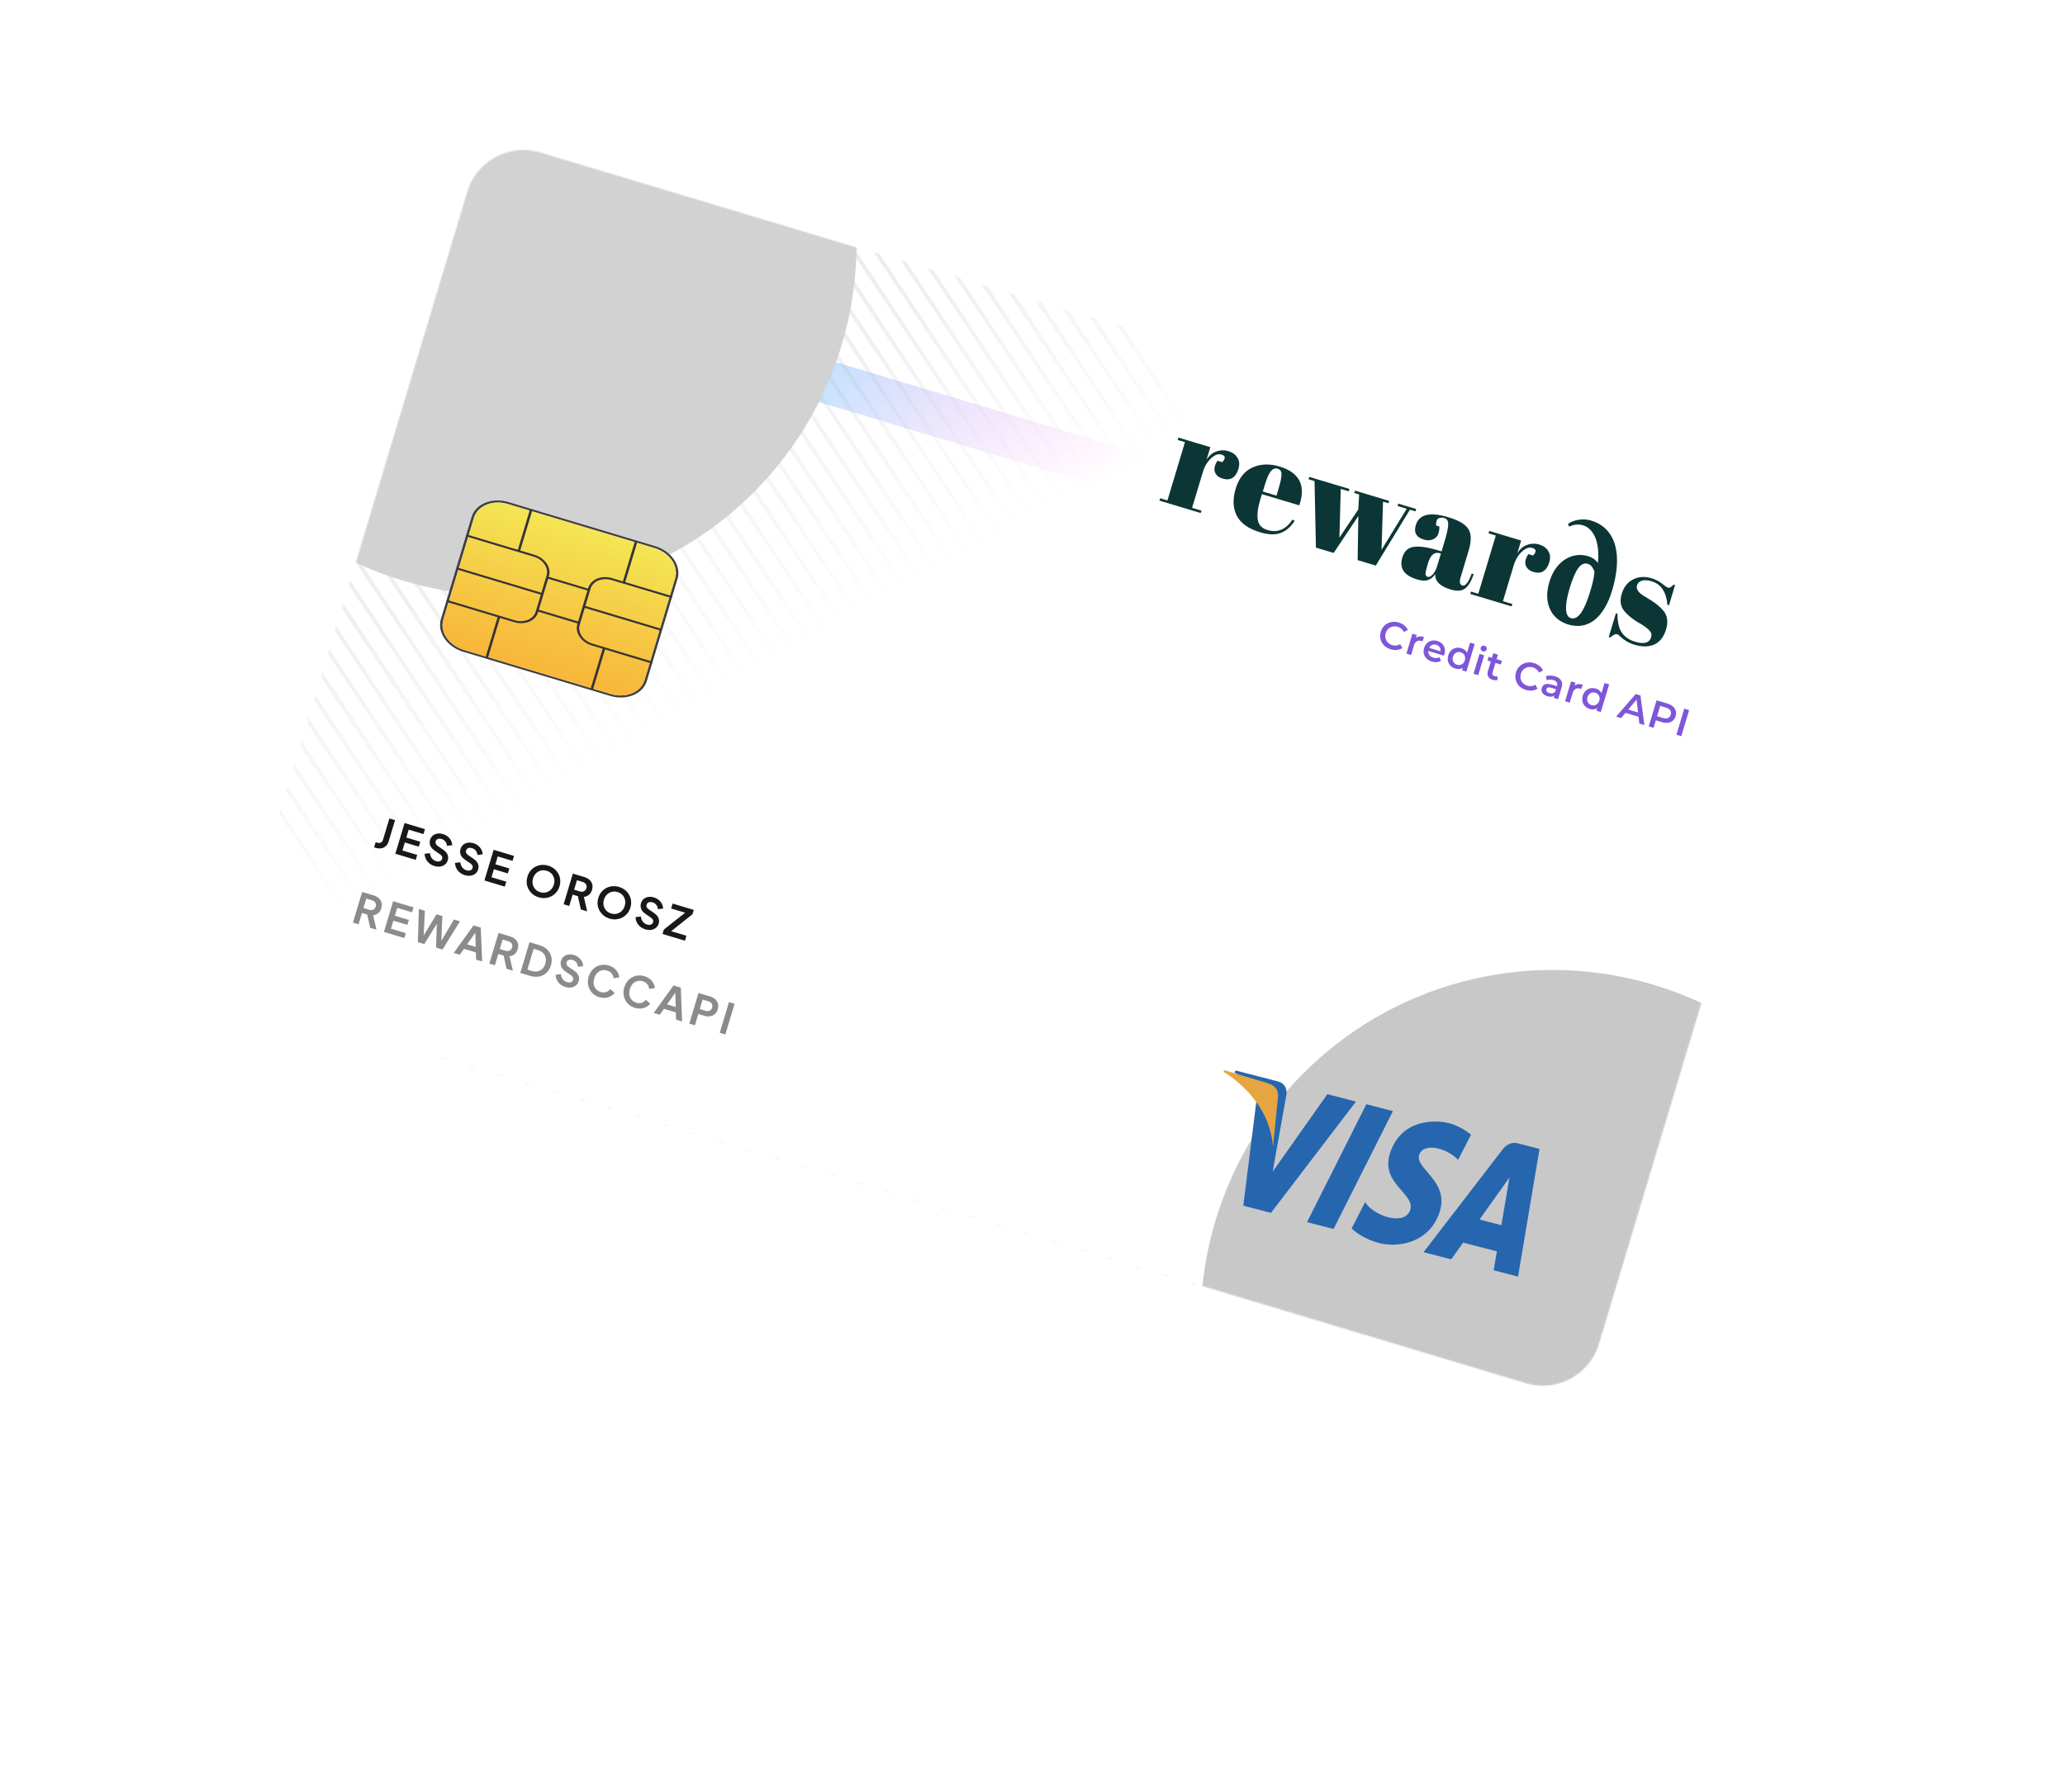 <svg width="1568" height="1361" viewBox="0 0 1568 1361" fill="none" xmlns="http://www.w3.org/2000/svg">
<g filter="url(#filter0_f_25_811)">
<rect x="413.92" y="208.756" width="925.52" height="515.014" transform="rotate(16.72 413.92 208.756)" fill="url(#paint0_linear_25_811)"/>
</g>
<g filter="url(#filter1_d_25_811)">
<rect x="367.602" y="103" width="1074.73" height="679.873" rx="44.533" transform="rotate(16.721 367.602 103)" fill="white"/>
</g>
<mask id="mask0_25_811" style="mask-type:alpha" maskUnits="userSpaceOnUse" x="182" y="113" width="1204" height="940">
<rect x="367.602" y="103" width="1074.73" height="679.873" rx="44.533" transform="rotate(16.721 367.602 103)" fill="white"/>
</mask>
<g mask="url(#mask0_25_811)">
<g opacity="0.18">
<line x1="362.585" y1="81.7" x2="973.349" y2="999.864" stroke="#18181B" stroke-width="2.969"/>
<line x1="346.66" y1="83.115" x2="957.424" y2="1001.28" stroke="#18181B" stroke-width="2.969"/>
<line x1="330.734" y1="84.532" x2="941.498" y2="1002.7" stroke="#18181B" stroke-width="2.969"/>
<line x1="314.811" y1="85.948" x2="925.575" y2="1004.11" stroke="#18181B" stroke-width="2.969"/>
<line x1="298.885" y1="87.364" x2="909.649" y2="1005.53" stroke="#18181B" stroke-width="2.969"/>
<line x1="282.961" y1="88.78" x2="893.725" y2="1006.94" stroke="#18181B" stroke-width="2.969"/>
<line x1="267.032" y1="90.196" x2="877.796" y2="1008.36" stroke="#18181B" stroke-width="2.969"/>
<line x1="251.11" y1="91.612" x2="861.874" y2="1009.78" stroke="#18181B" stroke-width="2.969"/>
<line x1="235.182" y1="93.027" x2="845.946" y2="1011.19" stroke="#18181B" stroke-width="2.969"/>
<line x1="219.259" y1="94.443" x2="830.023" y2="1012.61" stroke="#18181B" stroke-width="2.969"/>
<line x1="203.331" y1="95.86" x2="814.095" y2="1014.02" stroke="#18181B" stroke-width="2.969"/>
<line x1="187.41" y1="97.276" x2="798.174" y2="1015.44" stroke="#18181B" stroke-width="2.969"/>
<line x1="171.482" y1="98.691" x2="782.246" y2="1016.85" stroke="#18181B" stroke-width="2.969"/>
<line x1="155.557" y1="100.107" x2="766.321" y2="1018.27" stroke="#18181B" stroke-width="2.969"/>
<line x1="139.631" y1="101.523" x2="750.395" y2="1019.69" stroke="#18181B" stroke-width="2.969"/>
<line x1="123.707" y1="102.939" x2="734.471" y2="1021.1" stroke="#18181B" stroke-width="2.969"/>
<line x1="107.782" y1="104.355" x2="718.546" y2="1022.52" stroke="#18181B" stroke-width="2.969"/>
<line x1="91.856" y1="105.77" x2="702.62" y2="1023.93" stroke="#18181B" stroke-width="2.969"/>
<line x1="75.931" y1="107.187" x2="686.696" y2="1025.35" stroke="#18181B" stroke-width="2.969"/>
<line x1="60.008" y1="108.603" x2="670.772" y2="1026.77" stroke="#18181B" stroke-width="2.969"/>
<line x1="44.083" y1="110.018" x2="654.847" y2="1028.18" stroke="#18181B" stroke-width="2.969"/>
<line x1="28.157" y1="111.434" x2="638.921" y2="1029.6" stroke="#18181B" stroke-width="2.969"/>
<line x1="12.232" y1="112.851" x2="622.996" y2="1031.01" stroke="#18181B" stroke-width="2.969"/>
<line x1="-3.692" y1="114.267" x2="607.072" y2="1032.43" stroke="#18181B" stroke-width="2.969"/>
<line x1="-19.617" y1="115.682" x2="591.147" y2="1033.85" stroke="#18181B" stroke-width="2.969"/>
<line x1="-35.545" y1="117.097" x2="575.219" y2="1035.26" stroke="#18181B" stroke-width="2.969"/>
<line x1="-51.47" y1="118.514" x2="559.294" y2="1036.68" stroke="#18181B" stroke-width="2.969"/>
<line x1="-67.391" y1="119.93" x2="543.373" y2="1038.09" stroke="#18181B" stroke-width="2.969"/>
<line x1="-83.317" y1="121.346" x2="527.447" y2="1039.51" stroke="#18181B" stroke-width="2.969"/>
<line x1="-99.244" y1="122.762" x2="511.52" y2="1040.93" stroke="#18181B" stroke-width="2.969"/>
<line x1="-115.166" y1="124.178" x2="495.598" y2="1042.34" stroke="#18181B" stroke-width="2.969"/>
<line x1="380.499" y1="83.981" x2="991.263" y2="1002.15" stroke="#18181B" stroke-width="2.969"/>
<line x1="398.412" y1="86.263" x2="1009.18" y2="1004.43" stroke="#18181B" stroke-width="2.969"/>
<line x1="416.327" y1="88.546" x2="1027.09" y2="1006.71" stroke="#18181B" stroke-width="2.969"/>
<line x1="434.241" y1="90.826" x2="1045.01" y2="1008.99" stroke="#18181B" stroke-width="2.969"/>
<line x1="452.153" y1="93.108" x2="1062.92" y2="1011.27" stroke="#18181B" stroke-width="2.969"/>
<line x1="470.069" y1="95.39" x2="1080.83" y2="1013.55" stroke="#18181B" stroke-width="2.969"/>
<line x1="487.984" y1="97.671" x2="1098.75" y2="1015.83" stroke="#18181B" stroke-width="2.969"/>
<line x1="505.895" y1="99.953" x2="1116.66" y2="1018.12" stroke="#18181B" stroke-width="2.969"/>
<line x1="523.812" y1="102.234" x2="1134.58" y2="1020.4" stroke="#18181B" stroke-width="2.969"/>
<line x1="541.726" y1="104.516" x2="1152.49" y2="1022.68" stroke="#18181B" stroke-width="2.969"/>
<line x1="559.64" y1="106.798" x2="1170.4" y2="1024.96" stroke="#18181B" stroke-width="2.969"/>
<line x1="577.556" y1="109.079" x2="1188.32" y2="1027.24" stroke="#18181B" stroke-width="2.969"/>
<line x1="595.473" y1="111.361" x2="1206.24" y2="1029.52" stroke="#18181B" stroke-width="2.969"/>
<line x1="613.382" y1="113.643" x2="1224.15" y2="1031.81" stroke="#18181B" stroke-width="2.969"/>
<line x1="631.298" y1="115.924" x2="1242.06" y2="1034.09" stroke="#18181B" stroke-width="2.969"/>
<line x1="649.213" y1="118.205" x2="1259.98" y2="1036.37" stroke="#18181B" stroke-width="2.969"/>
<line x1="667.125" y1="120.487" x2="1277.89" y2="1038.65" stroke="#18181B" stroke-width="2.969"/>
<line x1="685.041" y1="122.769" x2="1295.8" y2="1040.93" stroke="#18181B" stroke-width="2.969"/>
<line x1="702.956" y1="125.05" x2="1313.72" y2="1043.21" stroke="#18181B" stroke-width="2.969"/>
<line x1="720.867" y1="127.332" x2="1331.63" y2="1045.5" stroke="#18181B" stroke-width="2.969"/>
<line x1="738.782" y1="129.614" x2="1349.55" y2="1047.78" stroke="#18181B" stroke-width="2.969"/>
<line x1="756.696" y1="131.895" x2="1367.46" y2="1050.06" stroke="#18181B" stroke-width="2.969"/>
<line x1="774.612" y1="134.176" x2="1385.38" y2="1052.34" stroke="#18181B" stroke-width="2.969"/>
</g>
<rect x="367.602" y="103" width="1074.73" height="679.873" rx="44.533" transform="rotate(16.721 367.602 103)" fill="url(#paint1_linear_25_811)"/>
<g filter="url(#filter2_f_25_811)">
<circle cx="383.208" cy="185.188" r="267.199" transform="rotate(16.721 383.208 185.188)" fill="#D2D2D2"/>
</g>
<g filter="url(#filter3_f_25_811)">
<circle cx="1178.85" cy="1003.89" r="267.199" transform="rotate(16.721 1178.85 1003.89)" fill="#C8C8C8"/>
</g>
</g>
<path d="M491.175 517.177L514.463 439.655C517.463 429.669 509.835 418.523 497.456 414.804L385.971 381.314C373.589 377.594 361.078 382.693 358.079 392.677L334.791 470.199C331.791 480.185 339.426 491.328 351.805 495.047L463.29 528.537C475.67 532.254 488.176 527.161 491.175 517.177ZM352.241 493.594C340.852 490.173 333.833 479.92 336.591 470.739L359.879 393.217C362.638 384.033 374.146 379.344 385.535 382.766L497.02 416.256C508.403 419.676 515.422 429.929 512.663 439.114L489.375 516.636C486.617 525.817 475.109 530.505 463.727 527.085L352.241 493.594Z" fill="#3F3F46"/>
<path d="M463.729 527.087L352.245 493.596C346.772 491.95 342.049 488.619 339.114 484.335C336.179 480.051 335.273 475.164 336.594 470.747L359.884 393.22C362.643 384.035 374.15 379.347 385.539 382.768L497.023 416.258C508.406 419.677 515.425 429.931 512.665 439.116L489.376 516.644C486.62 525.818 475.112 530.506 463.729 527.087Z" fill="url(#paint2_linear_25_811)"/>
<path d="M339.045 457.116L339.482 455.664L390.819 471.086C394.222 472.105 397.812 471.994 400.8 470.776C403.789 469.559 405.932 467.335 406.76 464.592L415.045 437.015C415.865 434.27 415.302 431.233 413.479 428.57C411.656 425.907 408.723 423.836 405.321 422.811L353.984 407.389L354.42 405.935L405.758 421.357C409.636 422.527 412.982 424.889 415.06 427.925C417.139 430.962 417.781 434.425 416.845 437.556L408.561 465.133C407.617 468.26 405.173 470.796 401.765 472.185C398.357 473.573 394.264 473.7 390.383 472.538L339.045 457.116Z" fill="#383335"/>
<path d="M438.366 474.087L446.65 446.51C447.594 443.382 450.039 440.845 453.447 439.457C456.855 438.068 460.949 437.941 464.83 439.103L510.425 452.8L509.988 454.254L464.393 440.557C460.99 439.537 457.4 439.649 454.411 440.866C451.422 442.083 449.279 444.308 448.451 447.05L440.166 474.628C439.346 477.373 439.91 480.41 441.733 483.073C443.556 485.736 446.49 487.807 449.891 488.832L495.486 502.529L495.05 503.981L449.455 490.284C445.576 489.116 442.23 486.754 440.151 483.717C438.072 480.68 437.43 477.217 438.366 474.087Z" fill="#383335"/>
<path d="M446.946 448.791L447.383 447.339L415.776 437.845L415.34 439.297L446.946 448.791Z" fill="#383335"/>
<path d="M439.438 473.795L439.874 472.343L408.267 462.849L407.831 464.301L439.438 473.795Z" fill="#383335"/>
<path d="M370.451 499.858L379.846 468.582L378.046 468.041L368.65 499.317L370.451 499.858Z" fill="#383335"/>
<path d="M394.787 418.854L404.183 387.576L402.383 387.035L392.987 418.313L394.787 418.854Z" fill="#383335"/>
<path d="M450.222 523.821L459.617 492.544L457.817 492.004L448.421 523.28L450.222 523.821Z" fill="#383335"/>
<path d="M474.554 442.816L483.95 411.539L482.15 410.998L472.754 442.276L474.554 442.816Z" fill="#383335"/>
<path d="M501.66 479.008L502.096 477.555L443.587 459.979L443.151 461.431L501.66 479.008Z" fill="#383335"/>
<path d="M410.974 451.764L411.41 450.312L346.898 430.932L346.462 432.384L410.974 451.764Z" fill="#383335"/>
<path d="M1012.62 933.416L992.446 928.207L1037.5 838.657L1057.68 843.866L1012.62 933.416ZM1007.92 831.02L966.367 889.887L968.896 875.554L968.896 875.56L976.697 832.072C976.697 832.072 978.798 823.504 970.048 821.245L938.249 813.036L937.327 814.511C937.327 814.511 946.204 819.444 954.723 830.567L944.065 915.721L965.087 921.147L1029.63 836.626L1007.92 831.02V831.02ZM1134.17 964.792L1152.69 969.574L1168.98 872.597L1152.77 868.41C1145.28 866.477 1141.03 872.922 1141.03 872.922L1080.92 951.046L1101.95 956.475L1110.97 943.776L1136.62 950.397L1134.17 964.792ZM1123.44 926.233L1146.18 894.239L1140.01 930.509L1123.44 926.233ZM1107.14 880.965L1116.98 861.779C1116.98 861.779 1109.51 855.439 1100.25 853.048C1090.24 850.464 1064.63 849.566 1055.72 875.049C1047.34 899.025 1075.14 906.527 1070.74 919.12C1066.34 931.714 1042.09 922.996 1036.61 912.922L1026.33 932.986C1026.33 932.986 1033.5 940.552 1047.27 944.105C1061.04 947.659 1084.79 944.484 1092.91 921.248C1101.35 897.118 1073.98 887.603 1077.65 877.112C1081.32 866.619 1100.49 873.039 1107.14 880.965V880.965Z" fill="#2566AF"/>
<path d="M966.608 871.088L970.417 832.91C970.417 832.91 971.737 825.433 962.681 822.713L929.771 812.826L928.977 814.068C928.977 814.068 943.81 822.098 955.292 838.938C966.273 855.036 966.608 871.088 966.608 871.088Z" fill="#E6A540"/>
<path d="M284.041 643.555L285.215 639.646L286.56 640.05C287.561 640.35 288.438 640.307 289.191 639.919C289.971 639.517 290.505 638.836 290.793 637.877L295.67 621.645L299.955 622.932L295.125 639.008C294.693 640.447 294.001 641.614 293.05 642.511C292.12 643.413 290.99 643.995 289.662 644.255C288.354 644.521 286.929 644.423 285.386 643.959L284.041 643.555ZM300.195 648.408L307.195 625.107L322.677 629.758L321.55 633.511L310.321 630.138L308.527 636.112L319.129 639.297L318.002 643.05L307.399 639.865L305.576 645.933L316.805 649.306L315.677 653.059L300.195 648.408ZM329.847 657.725C328.366 657.28 327.071 656.596 325.962 655.671C324.874 654.753 324.015 653.677 323.386 652.442C322.784 651.193 322.468 649.859 322.44 648.441L326.434 647.97C326.596 649.474 327.093 650.771 327.925 651.862C328.763 652.932 329.849 653.668 331.184 654.069C331.934 654.294 332.615 654.374 333.226 654.307C333.864 654.226 334.392 654.021 334.809 653.691C335.247 653.368 335.554 652.915 335.729 652.331C335.936 651.643 335.897 651.017 335.611 650.454C335.353 649.876 334.855 649.34 334.117 648.846L330.076 646.064C328.431 644.956 327.319 643.701 326.74 642.299C326.161 640.898 326.1 639.436 326.557 637.914C326.958 636.579 327.635 635.498 328.588 634.671C329.562 633.849 330.718 633.333 332.055 633.12C333.419 632.894 334.862 633.009 336.384 633.466C337.781 633.886 338.988 634.521 340.005 635.372C341.029 636.203 341.826 637.181 342.397 638.307C342.995 639.419 343.327 640.621 343.394 641.914L339.421 642.426C339.313 641.12 338.894 640.017 338.165 639.116C337.441 638.194 336.475 637.551 335.266 637.188C334.557 636.975 333.894 636.912 333.276 637C332.665 637.066 332.138 637.271 331.693 637.615C331.276 637.945 330.98 638.401 330.804 638.985C330.61 639.631 330.647 640.267 330.913 640.893C331.186 641.498 331.709 642.064 332.483 642.592L336.364 645.224C338.038 646.387 339.174 647.637 339.772 648.976C340.391 650.321 340.465 651.776 339.996 653.34C339.595 654.674 338.897 655.749 337.902 656.564C336.907 657.379 335.717 657.897 334.332 658.117C332.947 658.338 331.452 658.207 329.847 657.725ZM352.94 664.662C351.46 664.218 350.165 663.533 349.056 662.609C347.968 661.691 347.109 660.614 346.48 659.38C345.878 658.13 345.562 656.797 345.534 655.379L349.528 654.908C349.69 656.411 350.187 657.709 351.019 658.8C351.857 659.87 352.943 660.605 354.278 661.006C355.028 661.232 355.709 661.311 356.32 661.245C356.958 661.163 357.486 660.958 357.903 660.629C358.341 660.306 358.648 659.852 358.823 659.269C359.03 658.58 358.991 657.955 358.705 657.392C358.447 656.814 357.948 656.278 357.21 655.783L353.17 653.001C351.525 651.893 350.413 650.638 349.834 649.237C349.255 647.835 349.194 646.373 349.651 644.851C350.052 643.517 350.729 642.436 351.682 641.608C352.656 640.787 353.812 640.27 355.149 640.058C356.513 639.831 357.956 639.946 359.478 640.404C360.875 640.823 362.082 641.459 363.099 642.31C364.123 643.14 364.92 644.119 365.491 645.245C366.089 646.357 366.421 647.559 366.488 648.852L362.515 649.363C362.407 648.058 361.988 646.955 361.259 646.054C360.535 645.132 359.569 644.489 358.36 644.126C357.651 643.913 356.988 643.85 356.37 643.937C355.759 644.004 355.232 644.209 354.787 644.553C354.37 644.882 354.074 645.339 353.898 645.923C353.704 646.569 353.74 647.205 354.007 647.831C354.28 648.436 354.803 649.002 355.577 649.53L359.458 652.162C361.132 653.324 362.268 654.575 362.866 655.914C363.485 657.259 363.559 658.714 363.089 660.277C362.689 661.612 361.991 662.687 360.996 663.502C360.001 664.317 358.811 664.834 357.426 665.055C356.041 665.275 354.546 665.145 352.94 664.662ZM367.827 668.725L374.827 645.424L390.309 650.075L389.182 653.828L377.953 650.455L376.159 656.429L386.762 659.614L385.634 663.367L375.031 660.182L373.209 666.25L384.437 669.623L383.31 673.376L367.827 668.725ZM409.04 681.515C407.33 681.001 405.826 680.22 404.527 679.17C403.229 678.121 402.189 676.888 401.41 675.472C400.631 674.056 400.147 672.524 399.96 670.876C399.8 669.214 399.977 667.528 400.491 665.818C401.011 664.088 401.792 662.583 402.835 661.305C403.879 660.028 405.116 659.012 406.546 658.26C407.977 657.508 409.521 657.062 411.176 656.923C412.839 656.763 414.535 656.943 416.266 657.463C417.996 657.983 419.511 658.768 420.81 659.817C422.109 660.866 423.148 662.099 423.927 663.515C424.713 664.911 425.189 666.429 425.355 668.07C425.542 669.718 425.375 671.407 424.856 673.138C424.342 674.847 423.55 676.349 422.48 677.641C421.416 678.913 420.168 679.925 418.737 680.677C417.307 681.429 415.76 681.885 414.098 682.045C412.457 682.212 410.771 682.035 409.04 681.515ZM410.205 677.637C411.352 677.981 412.465 678.099 413.543 677.991C414.627 677.862 415.634 677.54 416.562 677.023C417.511 676.512 418.323 675.813 418.999 674.925C419.696 674.043 420.22 673.018 420.571 671.85C420.921 670.683 421.046 669.549 420.944 668.45C420.869 667.337 420.577 666.305 420.066 665.356C419.583 664.393 418.921 663.569 418.081 662.885C417.241 662.2 416.247 661.686 415.1 661.341C413.975 661.003 412.872 660.888 411.794 660.996C410.716 661.104 409.699 661.424 408.744 661.955C407.816 662.472 407.003 663.171 406.307 664.053C405.616 664.914 405.095 665.928 404.745 667.096C404.394 668.264 404.266 669.408 404.362 670.527C404.457 671.647 404.75 672.679 405.239 673.621C405.75 674.57 406.422 675.398 407.256 676.103C408.096 676.787 409.079 677.298 410.205 677.637ZM427.977 686.794L434.976 663.493L443.64 666.096C445.225 666.572 446.534 667.283 447.568 668.23C448.629 669.163 449.338 670.285 449.694 671.597C450.056 672.888 450.003 674.315 449.533 675.879C449.051 677.485 448.255 678.735 447.145 679.629C446.056 680.529 444.784 681.056 443.328 681.21L445.867 692.169L441.05 690.722L438.399 678.775L440.663 681.228L434.814 679.471L432.23 688.072L427.977 686.794ZM435.942 675.718L440.414 677.061C441.186 677.293 441.897 677.348 442.547 677.225C443.204 677.081 443.771 676.785 444.246 676.337C444.722 675.889 445.066 675.31 445.279 674.601C445.498 673.872 445.53 673.199 445.374 672.584C445.224 671.948 444.911 671.399 444.436 670.938C443.967 670.456 443.347 670.099 442.575 669.868L438.103 668.524L435.942 675.718ZM462.864 697.684C461.154 697.17 459.65 696.389 458.351 695.339C457.052 694.29 456.013 693.057 455.234 691.641C454.454 690.224 453.971 688.693 453.784 687.045C453.624 685.383 453.801 683.697 454.315 681.987C454.835 680.257 455.616 678.752 456.659 677.474C457.702 676.196 458.939 675.181 460.37 674.429C461.801 673.677 463.344 673.231 465 673.092C466.662 672.932 468.359 673.112 470.089 673.632C471.82 674.152 473.335 674.936 474.633 675.986C475.932 677.035 476.971 678.268 477.751 679.684C478.536 681.08 479.012 682.598 479.179 684.239C479.366 685.887 479.199 687.576 478.679 689.307C478.166 691.016 477.374 692.518 476.304 693.81C475.24 695.082 473.992 696.094 472.561 696.846C471.13 697.598 469.584 698.054 467.922 698.214C466.281 698.381 464.595 698.204 462.864 697.684ZM464.029 693.805C465.176 694.15 466.288 694.268 467.367 694.16C468.451 694.031 469.457 693.708 470.385 693.192C471.335 692.681 472.147 691.982 472.823 691.094C473.52 690.212 474.044 689.187 474.394 688.019C474.745 686.852 474.87 685.718 474.768 684.619C474.693 683.506 474.401 682.474 473.89 681.525C473.407 680.562 472.745 679.738 471.905 679.053C471.065 678.369 470.071 677.855 468.924 677.51C467.798 677.172 466.696 677.057 465.618 677.165C464.54 677.273 463.523 677.593 462.568 678.124C461.64 678.641 460.827 679.34 460.13 680.222C459.44 681.083 458.919 682.097 458.568 683.265C458.218 684.433 458.09 685.577 458.185 686.696C458.281 687.816 458.574 688.848 459.063 689.79C459.574 690.739 460.246 691.566 461.08 692.272C461.92 692.956 462.903 693.467 464.029 693.805ZM490.007 705.838C488.527 705.393 487.232 704.709 486.123 703.784C485.035 702.866 484.176 701.79 483.547 700.555C482.945 699.306 482.629 697.972 482.6 696.554L486.595 696.083C486.757 697.587 487.254 698.884 488.086 699.975C488.924 701.045 490.01 701.781 491.344 702.182C492.095 702.407 492.776 702.487 493.387 702.42C494.025 702.339 494.553 702.134 494.97 701.804C495.408 701.481 495.715 701.028 495.89 700.444C496.097 699.756 496.057 699.13 495.772 698.567C495.513 697.989 495.015 697.453 494.277 696.959L490.237 694.177C488.592 693.069 487.48 691.814 486.901 690.412C486.321 689.011 486.26 687.549 486.718 686.027C487.119 684.692 487.796 683.611 488.749 682.784C489.723 681.962 490.879 681.446 492.215 681.233C493.579 681.007 495.022 681.122 496.545 681.579C497.942 681.999 499.149 682.634 500.166 683.485C501.19 684.316 501.987 685.294 502.558 686.42C503.156 687.532 503.488 688.735 503.554 690.027L499.582 690.539C499.474 689.233 499.055 688.13 498.325 687.229C497.602 686.307 496.636 685.664 495.426 685.301C494.718 685.088 494.054 685.025 493.437 685.113C492.826 685.179 492.298 685.384 491.854 685.728C491.437 686.058 491.141 686.514 490.965 687.098C490.771 687.744 490.807 688.38 491.074 689.006C491.347 689.611 491.87 690.177 492.644 690.705L496.525 693.337C498.199 694.5 499.335 695.75 499.933 697.089C500.552 698.434 500.626 699.889 500.156 701.453C499.755 702.787 499.057 703.862 498.062 704.677C497.067 705.492 495.878 706.01 494.493 706.23C493.108 706.451 491.613 706.32 490.007 705.838ZM503.08 709.356L504.086 706.009L520.244 693.2L509.609 690.005L510.737 686.252L526.782 691.072L525.777 694.418L509.65 707.237L521.222 710.714L520.095 714.467L503.08 709.356Z" fill="#18181B"/>
<path opacity="0.5" d="M267.993 700.732L274.993 677.431L283.656 680.034C285.241 680.51 286.55 681.221 287.584 682.168C288.645 683.101 289.354 684.223 289.71 685.535C290.073 686.826 290.019 688.253 289.549 689.817C289.067 691.423 288.271 692.673 287.161 693.567C286.072 694.467 284.8 694.994 283.344 695.148L285.883 706.107L281.067 704.66L278.415 692.713L280.679 695.166L274.83 693.409L272.246 702.01L267.993 700.732ZM275.958 689.656L280.43 690.999C281.202 691.231 281.913 691.286 282.564 691.163C283.221 691.019 283.787 690.723 284.262 690.275C284.738 689.827 285.082 689.248 285.295 688.539C285.515 687.81 285.546 687.137 285.39 686.522C285.24 685.886 284.927 685.337 284.452 684.876C283.983 684.394 283.363 684.037 282.591 683.806L278.119 682.462L275.958 689.656ZM291.514 707.798L298.514 684.497L313.996 689.148L312.869 692.901L301.64 689.528L299.846 695.502L310.449 698.687L309.321 702.44L298.718 699.255L296.895 705.323L308.124 708.696L306.996 712.449L291.514 707.798ZM317.306 715.546L318.051 690.366L322.617 691.738L321.561 713.074L320.373 712.717L331.469 694.397L335.879 695.722L335.01 717.114L333.822 716.757L344.699 698.371L349.265 699.743L336.01 721.165L331.131 719.699L331.777 698.82L333.153 699.233L322.186 717.012L317.306 715.546ZM344.53 723.724L359.568 702.838L365.073 704.491L366.111 730.207L361.482 728.817L361.328 723.315L352.32 720.609L349.128 725.106L344.53 723.724ZM354.667 717.222L361.235 719.195L360.843 706.426L362.031 706.783L354.667 717.222ZM371.548 731.841L378.547 708.539L387.211 711.142C388.796 711.618 390.105 712.33 391.139 713.277C392.2 714.209 392.909 715.332 393.265 716.643C393.627 717.934 393.574 719.362 393.104 720.926C392.621 722.531 391.825 723.781 390.716 724.675C389.627 725.576 388.355 726.103 386.899 726.257L389.438 737.215L384.621 735.768L381.97 723.821L384.234 726.274L378.385 724.517L375.801 733.118L371.548 731.841ZM379.512 720.764L383.985 722.108C384.757 722.339 385.468 722.394 386.118 722.271C386.775 722.128 387.342 721.832 387.817 721.383C388.293 720.935 388.637 720.357 388.85 719.648C389.069 718.918 389.101 718.245 388.945 717.63C388.795 716.994 388.482 716.446 388.007 715.984C387.538 715.503 386.918 715.146 386.146 714.914L381.674 713.57L379.512 720.764ZM395.069 738.907L402.069 715.605L409.669 717.889C412.13 718.628 414.117 719.77 415.63 721.316C417.17 722.847 418.178 724.639 418.653 726.691C419.134 728.722 419.03 730.885 418.341 733.178C417.658 735.451 416.55 737.323 415.017 738.795C413.49 740.246 411.658 741.196 409.523 741.646C407.414 742.081 405.13 741.929 402.669 741.19L395.069 738.907ZM400.45 736.431L403.891 737.465C405.475 737.941 406.938 738.028 408.279 737.726C409.647 737.41 410.83 736.765 411.827 735.791C412.831 734.797 413.573 733.497 414.056 731.891C414.544 730.265 414.641 728.771 414.345 727.409C414.05 726.047 413.415 724.868 412.441 723.87C411.489 722.879 410.22 722.146 408.635 721.67L405.195 720.636L400.45 736.431ZM429.272 749.59C427.791 749.146 426.496 748.461 425.387 747.537C424.299 746.619 423.44 745.543 422.811 744.308C422.209 743.059 421.893 741.725 421.865 740.307L425.859 739.836C426.021 741.34 426.518 742.637 427.35 743.728C428.188 744.798 429.274 745.533 430.609 745.934C431.359 746.16 432.04 746.239 432.651 746.173C433.289 746.092 433.817 745.886 434.234 745.557C434.672 745.234 434.979 744.781 435.154 744.197C435.361 743.509 435.322 742.883 435.036 742.32C434.778 741.742 434.28 741.206 433.541 740.712L429.501 737.929C427.856 736.821 426.744 735.566 426.165 734.165C425.586 732.763 425.525 731.301 425.982 729.779C426.383 728.445 427.06 727.364 428.013 726.536C428.987 725.715 430.143 725.198 431.48 724.986C432.844 724.759 434.287 724.875 435.809 725.332C437.206 725.751 438.413 726.387 439.43 727.238C440.454 728.068 441.251 729.047 441.822 730.173C442.42 731.285 442.752 732.487 442.819 733.78L438.846 734.292C438.738 732.986 438.319 731.883 437.59 730.982C436.866 730.06 435.9 729.417 434.691 729.054C433.982 728.841 433.319 728.778 432.701 728.865C432.09 728.932 431.563 729.137 431.118 729.481C430.701 729.81 430.405 730.267 430.229 730.851C430.035 731.497 430.071 732.133 430.338 732.759C430.611 733.364 431.134 733.93 431.908 734.458L435.789 737.09C437.463 738.252 438.599 739.503 439.197 740.842C439.816 742.187 439.89 743.642 439.421 745.206C439.02 746.54 438.322 747.615 437.327 748.43C436.332 749.245 435.142 749.763 433.757 749.983C432.372 750.204 430.877 750.073 429.272 749.59ZM454.993 757.317C453.325 756.816 451.872 756.05 450.636 755.02C449.421 753.995 448.444 752.781 447.707 751.377C446.99 749.98 446.559 748.464 446.413 746.829C446.268 745.194 446.455 743.511 446.975 741.78C447.495 740.05 448.256 738.539 449.257 737.249C450.286 735.944 451.481 734.916 452.843 734.166C454.232 733.401 455.723 732.94 457.317 732.782C458.916 732.603 460.55 732.764 462.218 733.265C463.886 733.766 465.292 734.496 466.437 735.453C467.602 736.417 468.503 737.506 469.138 738.72C469.78 739.913 470.133 741.122 470.197 742.346L465.846 742.982C465.759 741.683 465.307 740.502 464.49 739.438C463.679 738.353 462.533 737.588 461.053 737.144C459.593 736.705 458.197 736.661 456.865 737.011C455.553 737.367 454.402 738.056 453.414 739.077C452.446 740.105 451.717 741.432 451.229 743.058C450.74 744.685 450.613 746.204 450.849 747.616C451.111 749.013 451.691 750.222 452.589 751.242C453.509 752.268 454.698 753 456.158 753.439C457.638 753.884 459.012 753.887 460.281 753.45C461.555 752.991 462.586 752.244 463.375 751.208L466.655 754.137C465.927 755.123 464.963 755.948 463.764 756.61C462.571 757.252 461.223 757.654 459.719 757.816C458.236 757.985 456.661 757.818 454.993 757.317ZM482.057 765.448C480.389 764.946 478.937 764.181 477.701 763.15C476.485 762.126 475.509 760.912 474.771 759.508C474.054 758.11 473.623 756.594 473.478 754.959C473.333 753.324 473.52 751.641 474.04 749.911C474.56 748.18 475.32 746.669 476.322 745.379C477.35 744.074 478.546 743.046 479.908 742.296C481.297 741.531 482.788 741.07 484.381 740.912C485.981 740.733 487.615 740.894 489.283 741.396C490.951 741.897 492.357 742.626 493.502 743.584C494.667 744.548 495.567 745.636 496.203 746.85C496.845 748.043 497.198 749.252 497.262 750.476L492.911 751.113C492.824 749.813 492.371 748.632 491.554 747.568C490.744 746.483 489.598 745.719 488.118 745.274C486.658 744.835 485.262 744.791 483.929 745.141C482.617 745.497 481.467 746.186 480.478 747.207C479.51 748.235 478.782 749.562 478.293 751.189C477.805 752.815 477.678 754.334 477.913 755.746C478.175 757.143 478.756 758.352 479.654 759.372C480.573 760.398 481.763 761.131 483.222 761.569C484.703 762.014 486.077 762.018 487.345 761.58C488.619 761.122 489.651 760.375 490.44 759.338L493.72 762.267C492.992 763.254 492.028 764.078 490.829 764.741C489.636 765.383 488.287 765.785 486.784 765.947C485.301 766.115 483.725 765.949 482.057 765.448ZM496.38 769.341L511.418 748.454L516.923 750.108L517.961 775.824L513.332 774.433L513.178 768.931L504.17 766.225L500.978 770.722L496.38 769.341ZM506.517 762.838L513.085 764.811L512.693 752.043L513.881 752.4L506.517 762.838ZM523.398 777.457L530.397 754.156L539.092 756.768C540.677 757.244 541.986 757.956 543.02 758.903C544.081 759.835 544.79 760.957 545.146 762.269C545.509 763.56 545.455 764.988 544.985 766.551C544.522 768.094 543.769 769.312 542.728 770.204C541.715 771.082 540.515 771.631 539.131 771.851C537.746 772.072 536.261 771.944 534.676 771.468L530.235 770.134L527.651 778.735L523.398 777.457ZM531.363 766.381L535.866 767.734C536.638 767.965 537.349 768.02 538 767.897C538.657 767.753 539.223 767.457 539.699 767.009C540.174 766.561 540.518 765.983 540.731 765.274C540.951 764.544 540.982 763.871 540.826 763.256C540.676 762.62 540.364 762.071 539.888 761.61C539.419 761.128 538.799 760.772 538.027 760.54L533.524 759.187L531.363 766.381ZM546.522 784.404L553.522 761.103L557.776 762.38L550.776 785.682L546.522 784.404Z" fill="#18181B"/>
<g clip-path="url(#clip0_25_811)">
<path d="M927.525 345.249C925.044 344.503 922.381 345.458 919.537 348.113C916.692 350.767 914.605 354.307 913.276 358.733L905.179 385.689L912.32 387.834L911.776 389.645L880.395 380.218L880.938 378.407L886.47 380.069L899.765 335.813L894.233 334.151L894.777 332.341L919.017 339.623L916.116 349.278C918.015 346.12 920.477 344.009 923.502 342.944C926.547 341.811 929.645 341.719 932.797 342.665C935.948 343.612 938.224 345.283 939.625 347.677C941.113 350.025 941.364 352.842 940.377 356.127C939.41 359.346 937.927 361.605 935.928 362.906C933.929 364.206 931.387 364.393 928.303 363.466C925.285 362.56 923.341 360.879 922.47 358.425C921.666 355.99 922.335 353.157 924.475 349.925L928.096 351.013C930.8 348.097 930.609 346.175 927.525 345.249ZM956.64 404.218C947.99 401.62 942.15 397.453 939.121 391.718C936.179 385.937 935.897 379.089 938.274 371.177C940.671 363.197 944.917 357.82 951.014 355.046C957.178 352.292 964.015 352.043 971.525 354.299C986.747 358.872 991.759 368.711 986.563 383.819L958.199 375.298L957.021 379.221C955.047 385.792 954.395 391.006 955.064 394.862C955.733 398.719 958.146 401.271 962.304 402.52C970.082 404.857 976.427 402.23 981.339 394.64L983.059 395.486C980.334 399.931 976.893 402.992 972.734 404.666C968.643 406.361 963.278 406.212 956.64 404.218ZM958.904 373.317L969.264 376.429L970.745 371.5C972.376 366.069 973.149 362.28 973.062 360.134C973.063 357.941 972.092 356.553 970.147 355.969C968.269 355.405 966.539 356.054 964.955 357.918C963.459 359.735 961.936 363.225 960.385 368.388L958.904 373.317ZM1028.33 374.433L1028.87 372.623L1054.82 380.418L1054.28 382.229L1050.16 380.99L1049.03 417.605L1068.16 386.398L1061.22 384.313L1061.76 382.503L1075.34 386.582L1074.8 388.392L1070.57 387.123L1044.67 429.564L1030.89 425.425L1031.41 391.917L1012.68 419.956L999.203 415.907L998.155 365.369L993.629 364.009L994.172 362.199L1024.65 371.354L1024.1 373.164L1018.07 371.351L1017.05 408.329L1031.36 386.968L1032.05 375.551L1028.33 374.433ZM1091.68 417.917L1094.6 418.793L1096.92 411.048C1098.84 404.678 1099.75 400.31 1099.65 397.942C1099.65 395.528 1098.64 394.019 1096.63 393.415C1095.42 393.052 1094.21 393.055 1093.01 393.423C1091.89 393.745 1091.15 394.475 1090.81 395.615C1090.49 396.688 1090.36 397.855 1090.42 399.116L1092.93 399.871C1093.05 401.441 1092.8 403.231 1092.2 405.243C1091.61 407.187 1090.26 408.645 1088.14 409.617C1086.04 410.522 1083.72 410.591 1081.17 409.826C1075.4 408.093 1073.36 404.444 1075.03 398.879C1077.51 390.631 1085.75 388.612 1099.77 392.822C1107.75 395.219 1112.83 398.245 1115.02 401.901C1117.3 405.51 1117.35 410.935 1115.18 418.177L1109.04 438.595C1108 442.082 1108.45 444.117 1110.39 444.702C1112.67 445.386 1115.05 442.336 1117.53 435.55L1119 436.104C1116.96 441.924 1114.64 445.649 1112.03 447.277C1109.42 448.906 1105.9 449.056 1101.48 447.726C1093.43 445.309 1089.55 441.438 1089.83 436.114C1088.2 438.4 1086.32 439.885 1084.22 440.568C1082.11 441.251 1079.38 441.089 1076.03 440.082C1066.11 437.101 1062.36 431.553 1064.8 423.44C1066.23 418.679 1069.08 415.991 1073.36 415.375C1077.73 414.713 1083.83 415.56 1091.68 417.917ZM1083.94 429.08C1082.89 432.567 1082.39 434.863 1082.42 435.97C1082.52 437.097 1083.07 437.811 1084.08 438.113C1085.15 438.435 1086.37 437.889 1087.75 436.475C1089.21 435.013 1090.4 432.774 1091.3 429.757L1094.11 420.403L1093.41 420.191C1089.25 418.942 1086.26 421.369 1084.42 427.471L1083.94 429.08ZM1163.56 416.152C1161.08 415.407 1158.41 416.361 1155.57 419.016C1152.73 421.67 1150.64 425.21 1149.31 429.636L1141.21 456.592L1148.35 458.737L1147.81 460.548L1116.43 451.121L1116.97 449.31L1122.5 450.972L1135.8 406.716L1130.27 405.054L1130.81 403.244L1155.05 410.526L1152.15 420.181C1154.05 417.023 1156.51 414.912 1159.53 413.847C1162.58 412.714 1165.68 412.622 1168.83 413.568C1171.98 414.515 1174.26 416.186 1175.66 418.58C1177.15 420.928 1177.4 423.745 1176.41 427.03C1175.44 430.249 1173.96 432.508 1171.96 433.809C1169.96 435.109 1167.42 435.296 1164.34 434.369C1161.32 433.463 1159.37 431.782 1158.5 429.328C1157.7 426.893 1158.37 424.06 1160.51 420.828L1164.13 421.916C1166.83 419 1166.64 417.078 1163.56 416.152ZM1207.41 449.378C1207.52 449.018 1207.74 448.298 1208.06 447.218C1208.4 446.104 1208.74 444.834 1209.1 443.406C1209.47 441.946 1209.81 440.389 1210.13 438.736C1210.45 437.082 1210.63 435.514 1210.69 434.031C1210.21 432.779 1209.59 431.613 1208.84 430.532C1208.14 429.429 1207.04 428.651 1205.53 428.198C1202.98 427.431 1200.59 428.535 1198.38 431.511C1196.2 434.497 1194.05 439.493 1191.95 446.5C1191.02 449.578 1190.31 452.432 1189.8 455.065C1189.33 457.707 1189.1 460.029 1189.1 462.029C1189.14 464.04 1189.45 465.686 1190.03 466.966C1190.64 468.256 1191.57 469.089 1192.81 469.462C1198.05 471.036 1202.92 464.341 1207.41 449.378ZM1213.32 427.592C1213.68 424.131 1213.72 420.825 1213.46 417.675C1213.2 414.492 1212.59 411.633 1211.64 409.099C1210.72 406.574 1209.44 404.422 1207.8 402.643C1206.19 400.874 1204.24 399.646 1201.95 398.958C1200.64 398.564 1199.39 398.369 1198.21 398.372C1197.07 398.384 1196.03 398.502 1195.11 398.724C1194.2 398.914 1193.41 399.143 1192.76 399.411C1192.15 399.656 1191.7 399.843 1191.41 399.97L1190.65 397.868C1191.74 397.089 1192.98 396.425 1194.36 395.875C1195.77 395.335 1197.24 394.956 1198.77 394.737C1200.3 394.518 1201.85 394.45 1203.44 394.532C1205.05 394.625 1206.59 394.892 1208.07 395.335C1212.91 396.79 1216.85 399.133 1219.88 402.363C1222.91 405.56 1225.08 409.459 1226.38 414.06C1227.67 418.661 1228.12 423.883 1227.72 429.724C1227.32 435.566 1226.12 441.826 1224.11 448.505C1222.49 453.907 1220.51 458.488 1218.17 462.246C1215.86 466.015 1213.27 468.985 1210.4 471.159C1207.55 473.299 1204.45 474.635 1201.11 475.168C1197.82 475.677 1194.35 475.386 1190.72 474.295C1188.2 473.537 1185.76 472.324 1183.41 470.652C1181.1 468.959 1179.18 466.777 1177.66 464.108C1176.18 461.448 1175.26 458.28 1174.9 454.602C1174.55 450.892 1175.09 446.647 1176.53 441.867C1177.77 437.741 1179.44 434.247 1181.55 431.382C1183.69 428.528 1186.08 426.299 1188.7 424.695C1191.33 423.059 1194.11 422.056 1197.05 421.687C1199.99 421.285 1202.9 421.517 1205.78 422.383C1206.89 422.717 1207.86 423.115 1208.69 423.578C1209.52 424.007 1210.23 424.451 1210.8 424.909C1211.38 425.368 1211.86 425.835 1212.26 426.31C1212.66 426.752 1213.01 427.179 1213.32 427.592ZM1221.57 483.803L1226.98 465.799L1228.19 466.161C1228.18 472.519 1229.3 477.314 1231.54 480.547C1233.79 483.781 1237.12 486.062 1241.55 487.391C1248.39 489.446 1252.46 488.294 1253.77 483.935C1254.34 482.058 1253.92 480.398 1252.53 478.955C1250.36 476.695 1247.35 474.548 1243.5 472.514C1239.3 469.937 1235.96 467.18 1233.48 464.242C1230.52 460.72 1229.82 456.344 1231.39 451.114C1232.96 445.884 1235.82 442.21 1239.97 440.092C1244.13 437.907 1248.9 437.621 1254.26 439.232C1257.55 440.219 1260.7 442.007 1263.73 444.597C1264.84 445.516 1265.73 446.077 1266.4 446.278C1267.07 446.479 1267.71 446.416 1268.32 446.088C1268.93 445.759 1269.77 445.059 1270.82 443.986L1271.92 444.318L1267.3 459.707L1266.1 459.345C1265.29 449.601 1261.31 443.651 1254.13 441.495C1250.98 440.549 1248.46 440.414 1246.58 441.09C1244.71 441.7 1243.53 442.843 1243.02 444.519C1242.72 445.525 1242.72 446.4 1243 447.145C1243.31 447.822 1243.56 448.335 1243.75 448.684C1243.93 449.033 1244.28 449.465 1244.78 449.982C1245.31 450.431 1245.74 450.817 1246.08 451.139C1246.44 451.394 1246.99 451.777 1247.71 452.287C1248.5 452.817 1249.09 453.176 1249.47 453.364C1253.69 455.873 1256.67 457.866 1258.42 459.342C1260.19 460.751 1261.8 462.331 1263.25 464.082C1266.17 467.738 1266.77 472.416 1265.06 478.115C1263.37 483.748 1260.41 487.535 1256.17 489.479C1251.95 491.355 1246.92 491.417 1241.09 489.664C1236.93 488.415 1233.2 486.235 1229.89 483.122C1229.25 482.343 1228.69 481.884 1228.22 481.743C1226.75 481.3 1224.93 482.108 1222.78 484.165L1221.57 483.803Z" fill="#0C3636"/>
<path d="M1056 493.149C1054.5 492.696 1053.16 492.029 1052.01 491.148C1050.88 490.253 1049.97 489.209 1049.28 488.015C1048.62 486.808 1048.21 485.502 1048.05 484.099C1047.9 482.696 1048.04 481.258 1048.48 479.787C1048.93 478.316 1049.6 477.038 1050.5 475.952C1051.4 474.866 1052.47 474.015 1053.7 473.398C1054.94 472.763 1056.28 472.393 1057.71 472.288C1059.14 472.164 1060.62 472.331 1062.15 472.79C1063.77 473.277 1065.17 474.005 1066.34 474.973C1067.51 475.922 1068.4 477.082 1068.99 478.454L1065.95 479.975C1065.46 478.986 1064.83 478.17 1064.06 477.527C1063.29 476.865 1062.39 476.378 1061.35 476.066C1060.31 475.754 1059.31 475.638 1058.34 475.717C1057.39 475.801 1056.5 476.059 1055.67 476.488C1054.86 476.924 1054.15 477.512 1053.54 478.253C1052.95 479 1052.5 479.882 1052.19 480.901C1051.88 481.919 1051.77 482.903 1051.86 483.854C1051.96 484.81 1052.23 485.693 1052.67 486.503C1053.12 487.317 1053.72 488.022 1054.47 488.617C1055.23 489.217 1056.13 489.672 1057.17 489.984C1058.21 490.296 1059.23 490.396 1060.23 490.285C1061.23 490.155 1062.21 489.802 1063.17 489.225L1064.86 492.202C1063.62 492.999 1062.24 493.48 1060.73 493.643C1059.22 493.807 1057.65 493.642 1056 493.149ZM1067.92 496.421L1072.46 481.315L1075.83 482.327L1074.58 486.485L1074.55 485.15C1075.31 484.267 1076.25 483.706 1077.37 483.467C1078.51 483.234 1079.8 483.335 1081.25 483.771L1080.24 487.138C1080.1 487.055 1079.97 486.993 1079.83 486.954C1079.71 486.895 1079.58 486.846 1079.45 486.806C1078.11 486.404 1076.92 486.48 1075.89 487.034C1074.87 487.57 1074.12 488.61 1073.66 490.157L1071.46 497.484L1067.92 496.421ZM1087.35 502.474C1085.67 501.97 1084.3 501.198 1083.24 500.158C1082.2 499.105 1081.5 497.89 1081.16 496.511C1080.83 495.137 1080.89 493.706 1081.34 492.216C1081.79 490.707 1082.52 489.477 1083.52 488.525C1084.55 487.559 1085.75 486.922 1087.12 486.614C1088.51 486.31 1089.96 486.385 1091.46 486.839C1092.93 487.281 1094.15 487.995 1095.11 488.982C1096.06 489.968 1096.7 491.146 1097.01 492.513C1097.32 493.881 1097.23 495.356 1096.76 496.941C1096.71 497.092 1096.65 497.258 1096.58 497.441C1096.52 497.63 1096.46 497.806 1096.39 497.97L1083.8 494.189L1084.5 491.841L1095.22 495.062L1093.62 495.381C1093.9 494.519 1093.95 493.701 1093.77 492.928C1093.59 492.154 1093.23 491.48 1092.68 490.905C1092.15 490.335 1091.46 489.922 1090.61 489.667C1089.75 489.407 1088.93 489.366 1088.15 489.545C1087.4 489.729 1086.73 490.105 1086.15 490.67C1085.59 491.223 1085.18 491.951 1084.91 492.857L1084.74 493.422C1084.46 494.328 1084.43 495.192 1084.64 496.014C1084.84 496.836 1085.27 497.549 1085.91 498.153C1086.55 498.757 1087.36 499.206 1088.34 499.501C1089.19 499.756 1089.99 499.853 1090.75 499.793C1091.51 499.733 1092.24 499.499 1092.93 499.092L1094.17 501.84C1093.26 502.428 1092.22 502.783 1091.05 502.905C1089.9 503.014 1088.67 502.87 1087.35 502.474ZM1105.03 507.784C1103.58 507.347 1102.36 506.633 1101.39 505.641C1100.43 504.635 1099.8 503.458 1099.49 502.109C1099.17 500.76 1099.25 499.303 1099.72 497.738C1100.19 496.173 1100.93 494.914 1101.93 493.962C1102.94 493.01 1104.11 492.386 1105.46 492.09C1106.82 491.8 1108.22 491.874 1109.68 492.31C1110.94 492.689 1111.99 493.312 1112.82 494.178C1113.65 495.025 1114.19 496.102 1114.44 497.41C1114.68 498.717 1114.54 500.257 1114.01 502.029C1113.48 503.783 1112.76 505.151 1111.85 506.131C1110.94 507.093 1109.9 507.706 1108.73 507.972C1107.57 508.237 1106.33 508.174 1105.03 507.784ZM1106.36 504.884C1107.21 505.139 1108.02 505.177 1108.8 504.998C1109.59 504.825 1110.29 504.44 1110.9 503.842C1111.53 503.25 1111.99 502.473 1112.28 501.511C1112.57 500.53 1112.62 499.629 1112.41 498.807C1112.23 497.971 1111.86 497.263 1111.29 496.681C1110.75 496.106 1110.05 495.691 1109.2 495.436C1108.35 495.181 1107.53 495.14 1106.74 495.313C1105.97 495.492 1105.26 495.878 1104.63 496.47C1104.03 497.048 1103.58 497.828 1103.28 498.809C1102.99 499.771 1102.94 500.669 1103.12 501.505C1103.32 502.346 1103.69 503.055 1104.24 503.63C1104.81 504.211 1105.51 504.629 1106.36 504.884ZM1110.1 509.09L1111.17 505.525L1112.51 501.551L1113.44 497.449L1116.26 488.057L1119.77 489.111L1113.46 510.101L1110.1 509.09ZM1118.9 511.735L1123.44 496.629L1126.98 497.691L1122.44 512.797L1118.9 511.735ZM1125.97 494.675C1125.31 494.477 1124.82 494.105 1124.52 493.56C1124.23 493.02 1124.17 492.458 1124.34 491.873C1124.53 491.27 1124.88 490.833 1125.42 490.561C1125.97 490.277 1126.58 490.233 1127.24 490.432C1127.9 490.63 1128.38 490.989 1128.68 491.51C1129 492.018 1129.07 492.564 1128.9 493.148C1128.71 493.771 1128.34 494.236 1127.8 494.545C1127.26 494.836 1126.65 494.879 1125.97 494.675ZM1133.49 516.334C1131.83 515.835 1130.68 515.025 1130.03 513.905C1129.38 512.765 1129.31 511.356 1129.82 509.678L1133.89 496.128L1137.42 497.19L1133.38 510.655C1133.16 511.372 1133.17 511.982 1133.41 512.486C1133.67 512.995 1134.13 513.349 1134.79 513.547C1135.58 513.785 1136.31 513.776 1136.96 513.52L1137.19 516.335C1136.67 516.55 1136.09 516.651 1135.43 516.64C1134.78 516.628 1134.13 516.526 1133.49 516.334ZM1129.51 501.66L1130.36 498.831L1140.43 501.856L1139.58 504.685L1129.51 501.66ZM1158.66 523.988C1157.15 523.535 1155.82 522.867 1154.67 521.986C1153.54 521.092 1152.63 520.047 1151.94 518.853C1151.28 517.646 1150.87 516.341 1150.71 514.937C1150.56 513.534 1150.7 512.097 1151.14 510.626C1151.58 509.155 1152.26 507.876 1153.16 506.79C1154.06 505.704 1155.13 504.853 1156.36 504.237C1157.6 503.601 1158.94 503.231 1160.37 503.126C1161.8 503.002 1163.28 503.17 1164.81 503.628C1166.43 504.116 1167.83 504.843 1169 505.811C1170.17 506.76 1171.06 507.921 1171.65 509.292L1168.6 510.813C1168.12 509.825 1167.49 509.009 1166.72 508.365C1165.95 507.703 1165.05 507.216 1164.01 506.904C1162.97 506.593 1161.97 506.476 1161 506.555C1160.05 506.64 1159.16 506.897 1158.33 507.327C1157.52 507.762 1156.81 508.35 1156.2 509.091C1155.6 509.838 1155.15 510.721 1154.85 511.739C1154.54 512.757 1154.43 513.742 1154.52 514.692C1154.62 515.649 1154.89 516.532 1155.32 517.341C1155.78 518.156 1156.38 518.86 1157.13 519.455C1157.89 520.055 1158.79 520.511 1159.83 520.822C1160.87 521.134 1161.89 521.234 1162.89 521.123C1163.89 520.994 1164.87 520.64 1165.83 520.063L1167.52 523.04C1166.28 523.838 1164.9 524.318 1163.39 524.482C1161.88 524.645 1160.3 524.481 1158.66 523.988ZM1179.75 530.014L1180.67 526.959L1180.67 526.249L1182.27 520.902C1182.58 519.865 1182.51 518.97 1182.06 518.217C1181.62 517.446 1180.76 516.87 1179.5 516.491C1178.65 516.236 1177.77 516.116 1176.86 516.13C1175.97 516.151 1175.17 516.312 1174.46 516.613L1173.85 513.623C1174.85 513.244 1175.95 513.071 1177.15 513.103C1178.38 513.123 1179.6 513.314 1180.8 513.676C1182.99 514.333 1184.52 515.368 1185.39 516.781C1186.29 518.181 1186.41 519.975 1185.75 522.163L1183.09 531.017L1179.75 530.014ZM1174.94 528.785C1173.81 528.445 1172.88 527.959 1172.14 527.327C1171.41 526.676 1170.91 525.94 1170.64 525.119C1170.4 524.286 1170.41 523.435 1170.67 522.567C1170.93 521.719 1171.35 521.014 1171.95 520.454C1172.57 519.9 1173.4 519.564 1174.45 519.445C1175.49 519.327 1176.77 519.497 1178.3 519.956L1182.69 521.273L1181.98 523.621L1177.85 522.38C1176.64 522.018 1175.77 521.972 1175.24 522.244C1174.71 522.496 1174.36 522.905 1174.19 523.471C1174 524.112 1174.1 524.698 1174.5 525.228C1174.89 525.758 1175.54 526.159 1176.45 526.431C1177.32 526.692 1178.15 526.726 1178.95 526.534C1179.76 526.348 1180.44 525.913 1180.97 525.231L1180.93 527.531C1180.32 528.315 1179.5 528.819 1178.47 529.043C1177.46 529.273 1176.28 529.187 1174.94 528.785ZM1188.41 532.616L1192.95 517.51L1196.32 518.521L1195.07 522.68L1195.04 521.344C1195.8 520.462 1196.74 519.901 1197.86 519.662C1199 519.429 1200.29 519.53 1201.74 519.966L1200.73 523.332C1200.59 523.249 1200.46 523.188 1200.33 523.148C1200.2 523.09 1200.07 523.041 1199.94 523.001C1198.6 522.599 1197.41 522.675 1196.38 523.229C1195.36 523.764 1194.62 524.805 1194.15 526.352L1191.95 533.678L1188.41 532.616ZM1207.14 538.456C1205.68 538.02 1204.47 537.305 1203.49 536.313C1202.54 535.307 1201.91 534.13 1201.59 532.781C1201.28 531.433 1201.36 529.976 1201.83 528.41C1202.3 526.845 1203.03 525.586 1204.04 524.634C1205.05 523.682 1206.22 523.058 1207.56 522.763C1208.92 522.473 1210.33 522.546 1211.78 522.982C1213.05 523.362 1214.09 523.984 1214.92 524.85C1215.76 525.698 1216.3 526.775 1216.54 528.082C1216.79 529.389 1216.64 530.929 1216.11 532.702C1215.58 534.456 1214.87 535.823 1213.95 536.803C1213.05 537.765 1212.01 538.379 1210.84 538.644C1209.67 538.91 1208.44 538.847 1207.14 538.456ZM1208.47 535.557C1209.32 535.811 1210.13 535.849 1210.9 535.671C1211.69 535.497 1212.4 535.112 1213.01 534.514C1213.64 533.922 1214.1 533.145 1214.39 532.183C1214.68 531.203 1214.73 530.301 1214.52 529.479C1214.34 528.643 1213.97 527.935 1213.4 527.354C1212.85 526.778 1212.16 526.363 1211.31 526.108C1210.46 525.853 1209.64 525.812 1208.85 525.986C1208.07 526.165 1207.37 526.55 1206.74 527.142C1206.14 527.721 1205.69 528.501 1205.39 529.481C1205.1 530.443 1205.05 531.342 1205.23 532.177C1205.43 533.019 1205.8 533.727 1206.35 534.302C1206.91 534.884 1207.62 535.302 1208.47 535.557ZM1212.2 539.762L1213.27 536.198L1214.62 532.223L1215.54 528.121L1218.37 518.729L1221.87 519.783L1215.57 540.773L1212.2 539.762ZM1227.15 544.253L1242.01 527.128L1245.63 528.215L1248.62 550.703L1244.78 549.547L1242.47 529.394L1243.94 529.836L1230.94 545.392L1227.15 544.253ZM1232.63 540.902L1234.49 538.314L1245.18 541.526L1245.3 544.709L1232.63 540.902ZM1251.93 551.695L1257.87 531.893L1266.02 534.34C1267.78 534.867 1269.19 535.6 1270.26 536.54C1271.36 537.485 1272.09 538.588 1272.45 539.848C1272.81 541.108 1272.77 542.464 1272.34 543.917C1271.9 545.369 1271.18 546.521 1270.19 547.373C1269.19 548.225 1267.98 548.744 1266.54 548.931C1265.13 549.122 1263.54 548.955 1261.79 548.428L1255.68 546.593L1257.84 545.36L1255.6 552.8L1251.93 551.695ZM1257.72 545.756L1256.61 543.481L1262.56 545.265C1264.18 545.753 1265.5 545.778 1266.51 545.343C1267.55 544.895 1268.26 544.048 1268.63 542.803C1269.01 541.54 1268.89 540.444 1268.26 539.516C1267.65 538.593 1266.54 537.888 1264.92 537.401L1258.98 535.617L1261.16 534.299L1257.72 545.756ZM1272.96 558.014L1278.91 538.212L1282.59 539.317L1276.64 559.119L1272.96 558.014Z" fill="#7F56D9"/>
</g>
<defs>
<filter id="filter0_f_25_811" x="57.932" y="0.934" width="1450.2" height="1175.15" filterUnits="userSpaceOnUse" color-interpolation-filters="sRGB">
<feFlood flood-opacity="0" result="BackgroundImageFix"/>
<feBlend mode="normal" in="SourceGraphic" in2="BackgroundImageFix" result="shape"/>
<feGaussianBlur stdDeviation="103.911" result="effect1_foregroundBlur_25_811"/>
</filter>
<filter id="filter1_d_25_811" x="0.901" y="57.913" width="1567.09" height="1302.53" filterUnits="userSpaceOnUse" color-interpolation-filters="sRGB">
<feFlood flood-opacity="0" result="BackgroundImageFix"/>
<feColorMatrix in="SourceAlpha" type="matrix" values="0 0 0 0 0 0 0 0 0 0 0 0 0 0 0 0 0 0 127 0" result="hardAlpha"/>
<feOffset dy="126.012"/>
<feGaussianBlur stdDeviation="91.008"/>
<feComposite in2="hardAlpha" operator="out"/>
<feColorMatrix type="matrix" values="0 0 0 0 0.138 0 0 0 0 0.155 0 0 0 0 0.412 0 0 0 0.08 0"/>
<feBlend mode="normal" in2="BackgroundImageFix" result="effect1_dropShadow_25_811"/>
<feBlend mode="normal" in="SourceGraphic" in2="effect1_dropShadow_25_811" result="shape"/>
</filter>
<filter id="filter2_f_25_811" x="-786.601" y="-984.621" width="2339.62" height="2339.62" filterUnits="userSpaceOnUse" color-interpolation-filters="sRGB">
<feFlood flood-opacity="0" result="BackgroundImageFix"/>
<feBlend mode="normal" in="SourceGraphic" in2="BackgroundImageFix" result="shape"/>
<feGaussianBlur stdDeviation="451.27" result="effect1_foregroundBlur_25_811"/>
</filter>
<filter id="filter3_f_25_811" x="9.04" y="-165.918" width="2339.62" height="2339.62" filterUnits="userSpaceOnUse" color-interpolation-filters="sRGB">
<feFlood flood-opacity="0" result="BackgroundImageFix"/>
<feBlend mode="normal" in="SourceGraphic" in2="BackgroundImageFix" result="shape"/>
<feGaussianBlur stdDeviation="451.27" result="effect1_foregroundBlur_25_811"/>
</filter>
<linearGradient id="paint0_linear_25_811" x1="408.852" y1="466.263" x2="1333.36" y2="466.263" gradientUnits="userSpaceOnUse">
<stop stop-color="#44BCFF"/>
<stop offset="0.234" stop-color="#44B0FF"/>
<stop offset="0.49" stop-color="#FF44EC"/>
<stop offset="0.74" stop-color="#FF44EC"/>
<stop offset="1" stop-color="#FF675E"/>
</linearGradient>
<linearGradient id="paint1_linear_25_811" x1="1099.43" y1="782.873" x2="330.491" y2="52.529" gradientUnits="userSpaceOnUse">
<stop offset="0.507" stop-color="white"/>
<stop offset="1" stop-color="white" stop-opacity="0"/>
</linearGradient>
<linearGradient id="paint2_linear_25_811" x1="445.22" y1="386.392" x2="390.255" y2="569.361" gradientUnits="userSpaceOnUse">
<stop stop-color="#F3EC58"/>
<stop offset="0.4" stop-color="#F6CA45"/>
<stop offset="0.77" stop-color="#F9B036"/>
<stop offset="1" stop-color="#FAA631"/>
</linearGradient>
<clipPath id="clip0_25_811">
<rect width="434.855" height="176.404" fill="white" transform="translate(911.492 273.047) rotate(16.72)"/>
</clipPath>
</defs>
</svg>

